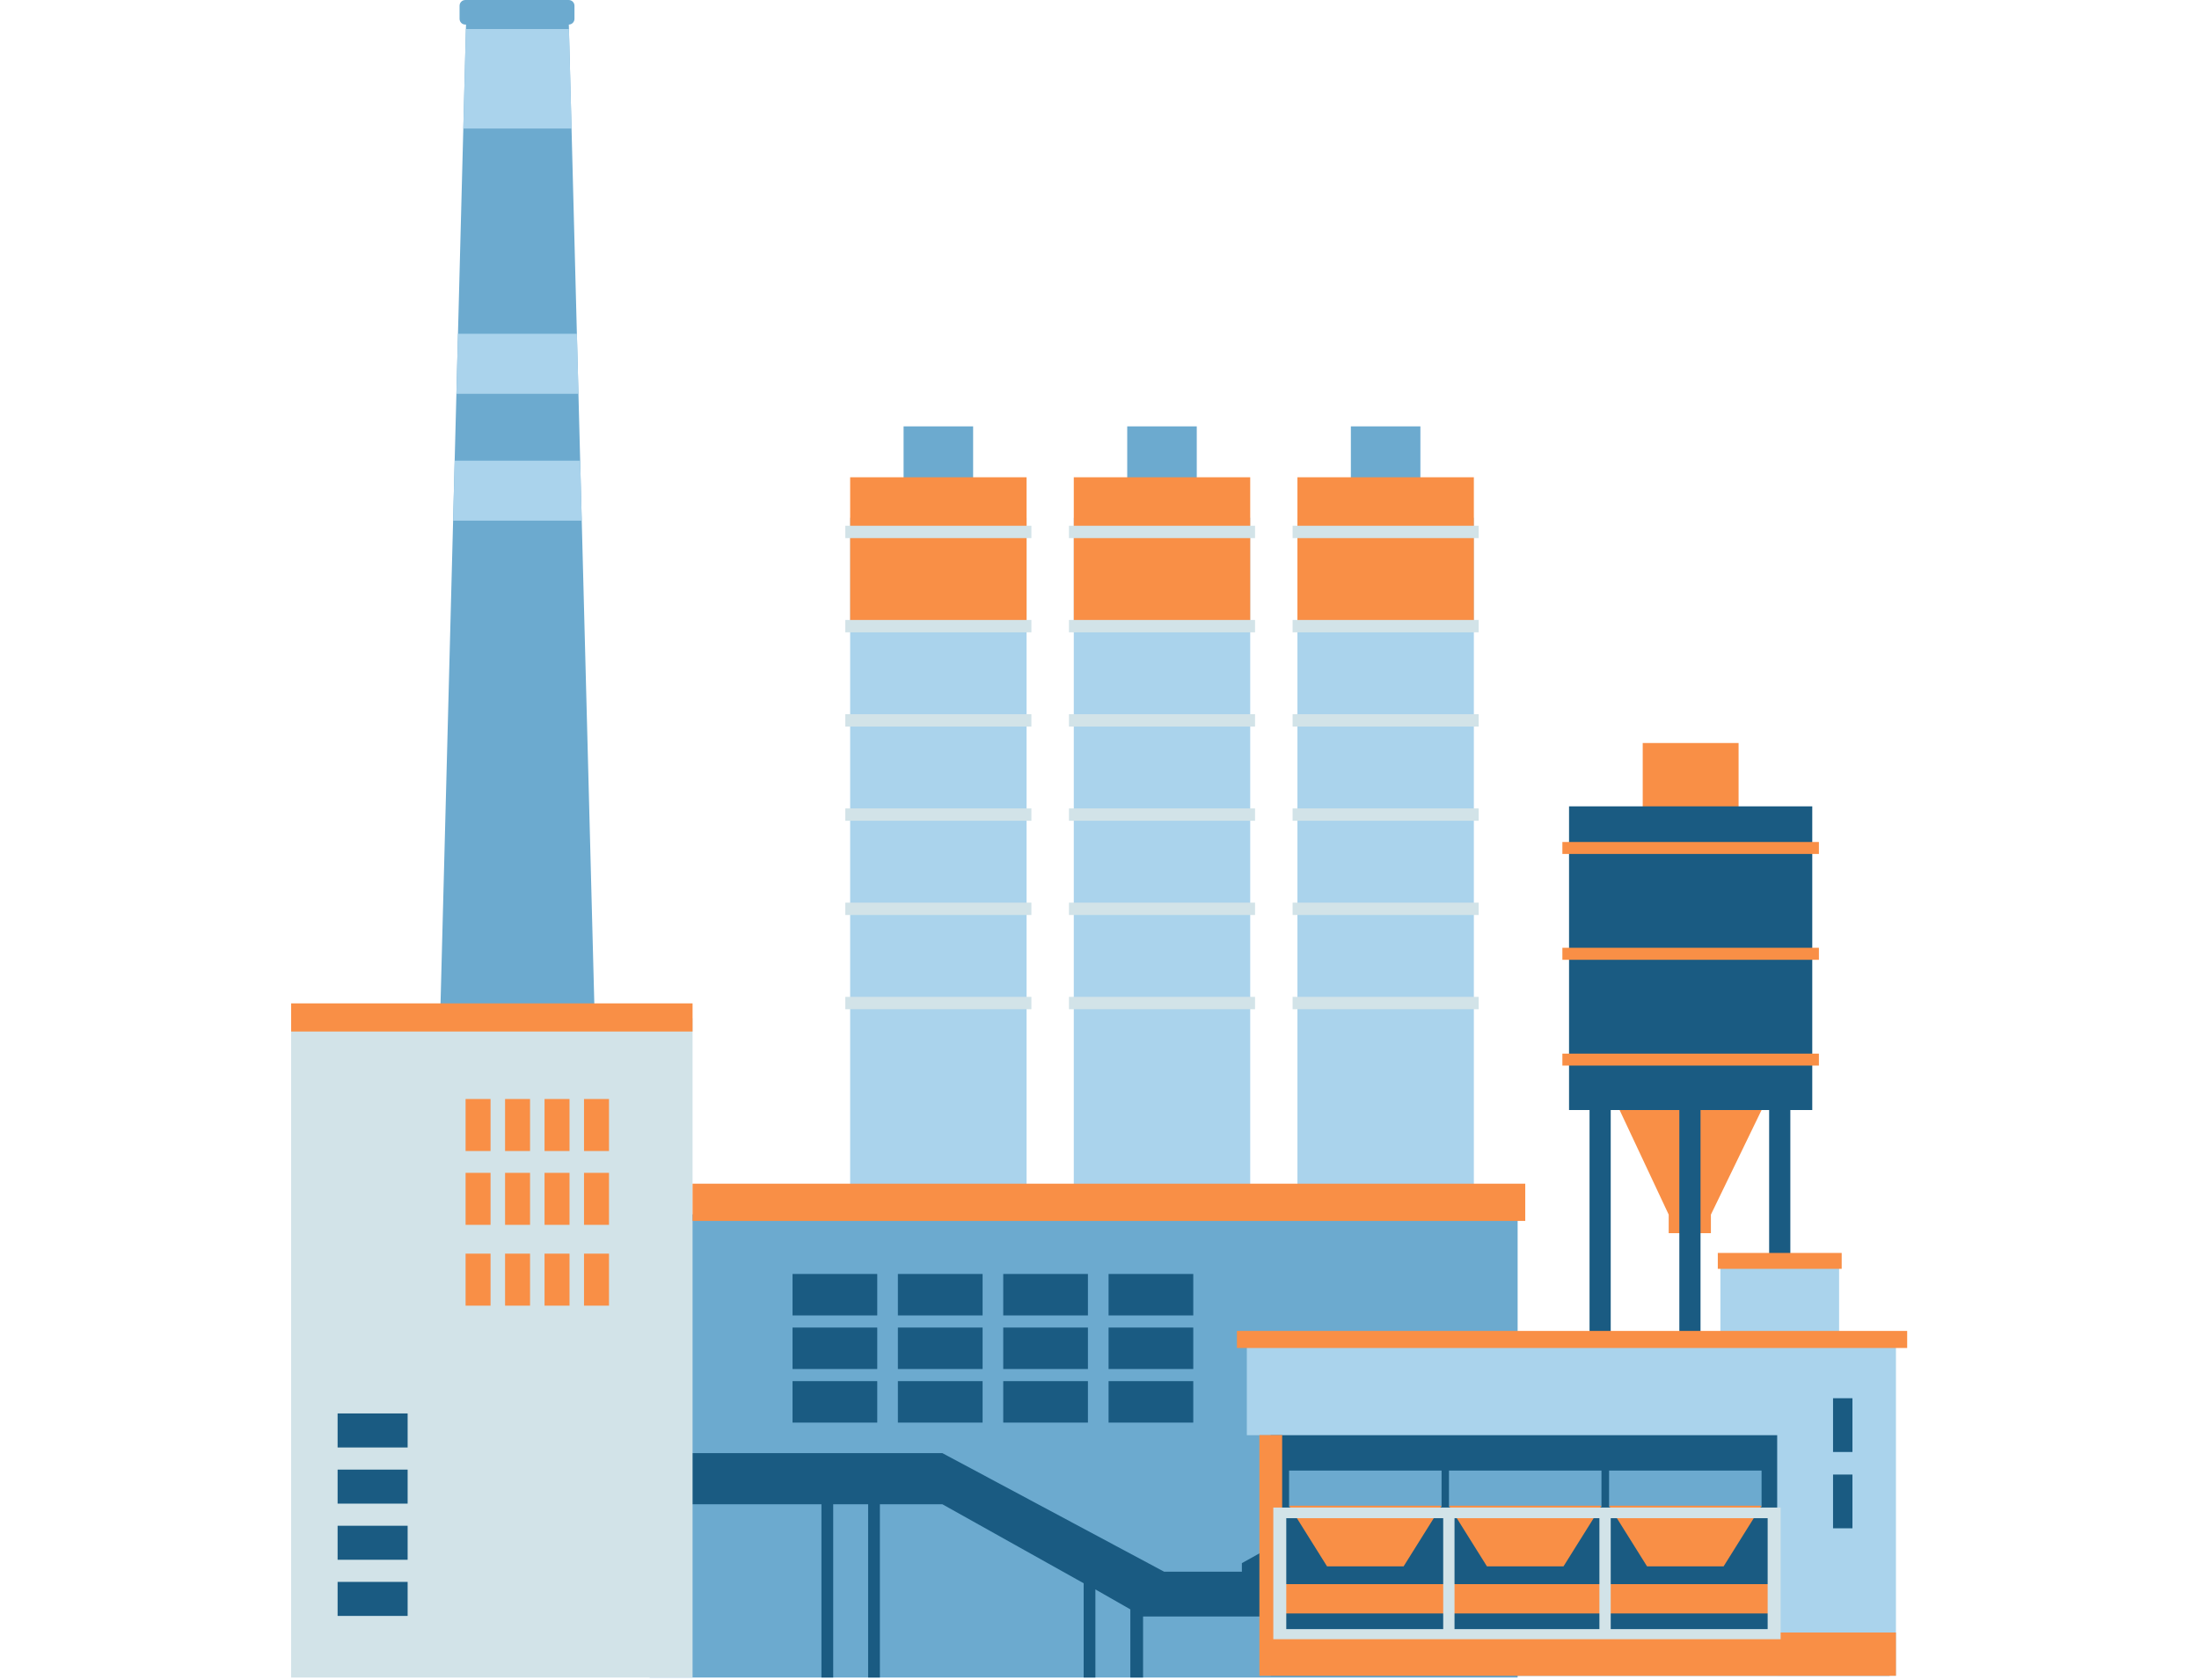 <svg xmlns="http://www.w3.org/2000/svg" xmlns:xlink="http://www.w3.org/1999/xlink" width="1094" zoomAndPan="magnify" viewBox="0 0 820.5 627" height="836" preserveAspectRatio="xMidYMid meet" version="1.0"><defs><clipPath id="08af893a5a"><path d="M 161 0 L 567 0 L 567 625.949 L 161 625.949 Z M 161 0 " clip-rule="nonzero"/></clipPath><clipPath id="f621fd242f"><path d="M 241 300 L 705.441 300 L 705.441 625.949 L 241 625.949 Z M 241 300 " clip-rule="nonzero"/></clipPath><clipPath id="7741d7945a"><path d="M 108.629 379.023 L 259 379.023 L 259 625.949 L 108.629 625.949 Z M 108.629 379.023 " clip-rule="nonzero"/></clipPath><clipPath id="a43b429397"><path d="M 108.629 314 L 711.617 314 L 711.617 625.316 L 108.629 625.316 Z M 108.629 314 " clip-rule="nonzero"/></clipPath></defs><g clip-path="url(#08af893a5a)"><path fill="#6caacf" d="M 566.266 625.949 L 242.398 625.949 L 242.398 453.113 L 566.266 453.113 Z M 529.984 178.789 L 504.039 178.789 L 504.039 159.098 L 529.984 159.098 Z M 446.543 178.789 L 420.594 178.789 L 420.594 159.098 L 446.543 159.098 Z M 363.098 159.098 L 337.148 159.098 L 337.148 178.789 L 363.098 178.789 Z M 161.266 493.852 L 173.883 9.168 L 173.621 9.168 C 172.434 9.168 171.477 8.211 171.477 7.027 L 171.477 2.148 C 171.477 0.961 172.434 0.004 173.621 0.004 L 212.203 0.004 C 213.391 0.004 214.348 0.961 214.348 2.148 L 214.348 7.027 C 214.348 8.195 213.414 9.141 212.246 9.168 L 224.859 493.852 L 161.266 493.852 " fill-opacity="1" fill-rule="nonzero"/></g><path fill="#aad3ec" d="M 217.066 194.262 L 216.484 171.879 L 169.648 171.879 L 169.066 194.262 Z M 215.836 146.938 L 215.254 124.547 L 170.879 124.547 L 170.293 146.938 Z M 172.871 47.953 L 173.84 10.84 L 212.289 10.84 L 213.258 47.953 Z M 549.93 193.199 L 484.102 193.199 L 484.102 452.355 L 549.93 452.355 Z M 466.484 193.199 L 400.656 193.199 L 400.656 452.355 L 466.484 452.355 Z M 383.039 452.355 L 317.211 452.355 L 317.211 193.199 L 383.039 193.199 L 383.039 452.355 " fill-opacity="1" fill-rule="nonzero"/><path fill="#f98f46" d="M 549.93 178.09 L 484.102 178.09 L 484.102 233.938 L 549.93 233.938 Z M 466.484 178.09 L 400.656 178.09 L 400.656 233.938 L 466.484 233.938 Z M 383.039 233.938 L 317.211 233.938 L 317.211 178.09 L 383.039 178.09 Z M 648.711 277.25 L 612.938 277.25 L 612.938 302.598 L 648.711 302.598 Z M 638.379 453.211 L 638.379 460.141 L 622.633 460.141 L 622.633 453.211 L 602.625 410.594 L 659.023 410.594 L 638.379 453.211 " fill-opacity="1" fill-rule="nonzero"/><g clip-path="url(#f621fd242f)"><path fill="#1a5b82" d="M 601 414.191 L 626.602 414.191 L 626.602 499.422 L 601 499.422 Z M 660.109 499.422 L 634.508 499.422 L 634.508 414.191 L 660.109 414.191 Z M 668.02 499.422 L 668.02 414.191 L 676.199 414.191 L 676.199 300.875 L 585.449 300.875 L 585.449 414.191 L 593.094 414.191 L 593.094 499.422 L 474.16 499.422 L 474.16 577.25 L 463.375 583.258 L 463.375 586.453 L 434.367 586.453 L 351.617 542.203 L 241.207 542.203 L 241.207 561.285 L 306.5 561.285 L 306.5 625.949 L 310.891 625.949 L 310.891 561.285 L 323.922 561.285 L 323.922 625.949 L 328.309 625.949 L 328.309 561.285 L 351.617 561.285 L 404.336 590.762 L 404.336 625.949 L 408.719 625.949 L 408.719 593.062 L 421.754 600.508 L 421.754 625.949 L 426.508 625.949 L 426.508 603.164 L 474.16 603.164 L 474.16 625.285 L 705.082 625.285 L 705.082 499.422 L 668.02 499.422 " fill-opacity="1" fill-rule="nonzero"/></g><path fill="#6caacf" d="M 480.988 562.289 L 537.883 562.289 L 537.883 548.715 L 480.988 548.715 Z M 540.645 562.289 L 597.543 562.289 L 597.543 548.715 L 540.645 548.715 Z M 600.387 548.715 L 657.281 548.715 L 657.281 562.289 L 600.387 562.289 L 600.387 548.715 " fill-opacity="1" fill-rule="nonzero"/><path fill="#aad3ec" d="M 686.215 501.309 L 686.215 472.488 L 641.914 472.488 L 641.914 499.59 L 465.223 499.59 L 465.223 535.516 L 663.113 535.516 L 663.113 625.285 L 707.422 625.285 L 707.422 501.309 L 686.215 501.309 " fill-opacity="1" fill-rule="nonzero"/><path fill="#1a5b82" d="M 327.32 490.832 L 295.715 490.832 L 295.715 475.359 L 327.32 475.359 Z M 327.32 510.824 L 295.715 510.824 L 295.715 495.355 L 327.32 495.355 Z M 327.32 530.82 L 295.715 530.82 L 295.715 515.344 L 327.32 515.344 Z M 366.629 490.832 L 335.027 490.832 L 335.027 475.359 L 366.629 475.359 Z M 366.629 510.824 L 335.027 510.824 L 335.027 495.355 L 366.629 495.355 Z M 366.629 530.82 L 335.027 530.82 L 335.027 515.344 L 366.629 515.344 Z M 405.934 490.832 L 374.332 490.832 L 374.332 475.359 L 405.934 475.359 Z M 405.934 510.824 L 374.332 510.824 L 374.332 495.355 L 405.934 495.355 Z M 405.934 530.82 L 374.332 530.82 L 374.332 515.344 L 405.934 515.344 Z M 445.238 490.832 L 413.637 490.832 L 413.637 475.359 L 445.238 475.359 Z M 445.238 510.824 L 413.637 510.824 L 413.637 495.355 L 445.238 495.355 Z M 445.238 515.344 L 413.637 515.344 L 413.637 530.82 L 445.238 530.82 Z M 683.953 570.258 L 691.191 570.258 L 691.191 550.199 L 683.953 550.199 Z M 683.953 521.723 L 691.191 521.723 L 691.191 541.781 L 683.953 541.781 L 683.953 521.723 " fill-opacity="1" fill-rule="nonzero"/><g clip-path="url(#7741d7945a)"><path fill="#d2e3e8" d="M 258.414 625.949 L 108.629 625.949 L 108.629 379.941 L 258.414 379.941 L 258.414 625.949 " fill-opacity="1" fill-rule="nonzero"/></g><g clip-path="url(#a43b429397)"><path fill="#f98f46" d="M 183.035 487.184 L 173.719 487.184 L 173.719 467.773 L 183.035 467.773 Z M 197.77 487.184 L 188.449 487.184 L 188.449 467.773 L 197.77 467.773 Z M 212.5 487.184 L 203.18 487.184 L 203.18 467.773 L 212.5 467.773 Z M 227.23 487.184 L 217.91 487.184 L 217.91 467.773 L 227.23 467.773 Z M 183.035 457.035 L 173.719 457.035 L 173.719 437.625 L 183.035 437.625 Z M 197.77 457.035 L 188.449 457.035 L 188.449 437.625 L 197.77 437.625 Z M 212.5 457.035 L 203.18 457.035 L 203.18 437.625 L 212.5 437.625 Z M 227.23 457.035 L 217.91 457.035 L 217.91 437.625 L 227.23 437.625 Z M 183.035 429.484 L 173.719 429.484 L 173.719 410.07 L 183.035 410.07 Z M 197.77 429.484 L 188.449 429.484 L 188.449 410.07 L 197.77 410.07 Z M 212.5 429.484 L 203.18 429.484 L 203.18 410.07 L 212.5 410.07 Z M 227.23 429.484 L 217.91 429.484 L 217.91 410.07 L 227.23 410.07 Z M 258.414 374.398 L 108.629 374.398 L 108.629 384.891 L 258.414 384.891 Z M 657.281 561.828 L 600.387 561.828 L 614.555 584.461 L 643.117 584.461 Z M 597.543 561.828 L 540.645 561.828 L 554.816 584.461 L 583.379 584.461 Z M 461.527 496.609 L 461.527 502.98 L 711.613 502.98 L 711.613 496.609 Z M 537.883 561.828 L 480.988 561.828 L 495.152 584.461 L 523.719 584.461 Z M 687.176 467.512 L 640.953 467.512 L 640.953 473.441 L 687.176 473.441 Z M 478.406 602.02 L 663.113 602.02 L 663.113 591.098 L 478.406 591.098 L 478.406 535.469 L 469.914 535.469 L 469.914 625.285 L 707.422 625.285 L 707.422 609.133 L 478.406 609.133 Z M 569.109 455.555 L 258.414 455.555 L 258.414 441.676 L 569.109 441.676 Z M 678.68 314.164 L 582.961 314.164 L 582.961 318.629 L 678.68 318.629 Z M 678.68 353.656 L 582.961 353.656 L 582.961 358.121 L 678.68 358.121 Z M 678.68 397.613 L 582.961 397.613 L 582.961 393.148 L 678.68 393.148 L 678.68 397.613 " fill-opacity="1" fill-rule="nonzero"/></g><path fill="#d2e3e8" d="M 659.555 566.484 L 601 566.484 L 601 607.875 L 659.555 607.875 Z M 479.941 607.875 L 538.496 607.875 L 538.496 566.484 L 479.941 566.484 Z M 542.715 566.484 L 542.715 607.875 L 596.781 607.875 L 596.781 566.484 Z M 664.395 562.516 L 664.395 611.641 L 475.102 611.641 L 475.102 562.516 Z M 551.73 196.176 L 482.301 196.176 L 482.301 200.785 L 551.73 200.785 Z M 551.73 231.328 L 482.301 231.328 L 482.301 235.941 L 551.73 235.941 Z M 551.73 266.488 L 482.301 266.488 L 482.301 271.102 L 551.73 271.102 Z M 551.73 371.961 L 482.301 371.961 L 482.301 376.574 L 551.73 376.574 Z M 551.73 336.809 L 482.301 336.809 L 482.301 341.414 L 551.73 341.414 Z M 551.73 301.648 L 482.301 301.648 L 482.301 306.254 L 551.73 306.254 Z M 468.285 196.176 L 398.855 196.176 L 398.855 200.785 L 468.285 200.785 Z M 468.285 231.328 L 398.855 231.328 L 398.855 235.941 L 468.285 235.941 Z M 468.285 266.488 L 398.855 266.488 L 398.855 271.102 L 468.285 271.102 Z M 468.285 371.961 L 398.855 371.961 L 398.855 376.574 L 468.285 376.574 Z M 468.285 336.809 L 398.855 336.809 L 398.855 341.414 L 468.285 341.414 Z M 468.285 301.648 L 398.855 301.648 L 398.855 306.254 L 468.285 306.254 Z M 384.84 196.176 L 315.406 196.176 L 315.406 200.785 L 384.84 200.785 Z M 384.84 231.328 L 315.406 231.328 L 315.406 235.941 L 384.84 235.941 Z M 384.84 266.488 L 315.406 266.488 L 315.406 271.102 L 384.84 271.102 Z M 384.84 371.961 L 315.406 371.961 L 315.406 376.574 L 384.84 376.574 Z M 384.84 336.809 L 315.406 336.809 L 315.406 341.414 L 384.84 341.414 Z M 384.84 306.254 L 315.406 306.254 L 315.406 301.648 L 384.84 301.648 L 384.84 306.254 " fill-opacity="1" fill-rule="nonzero"/><path fill="#1a5b82" d="M 152.098 590.254 L 125.969 590.254 L 125.969 602.953 L 152.098 602.953 Z M 152.098 569.309 L 125.969 569.309 L 125.969 582 L 152.098 582 Z M 152.098 548.355 L 125.969 548.355 L 125.969 561.051 L 152.098 561.051 Z M 152.098 540.102 L 125.969 540.102 L 125.969 527.402 L 152.098 527.402 L 152.098 540.102 " fill-opacity="1" fill-rule="nonzero"/></svg>
